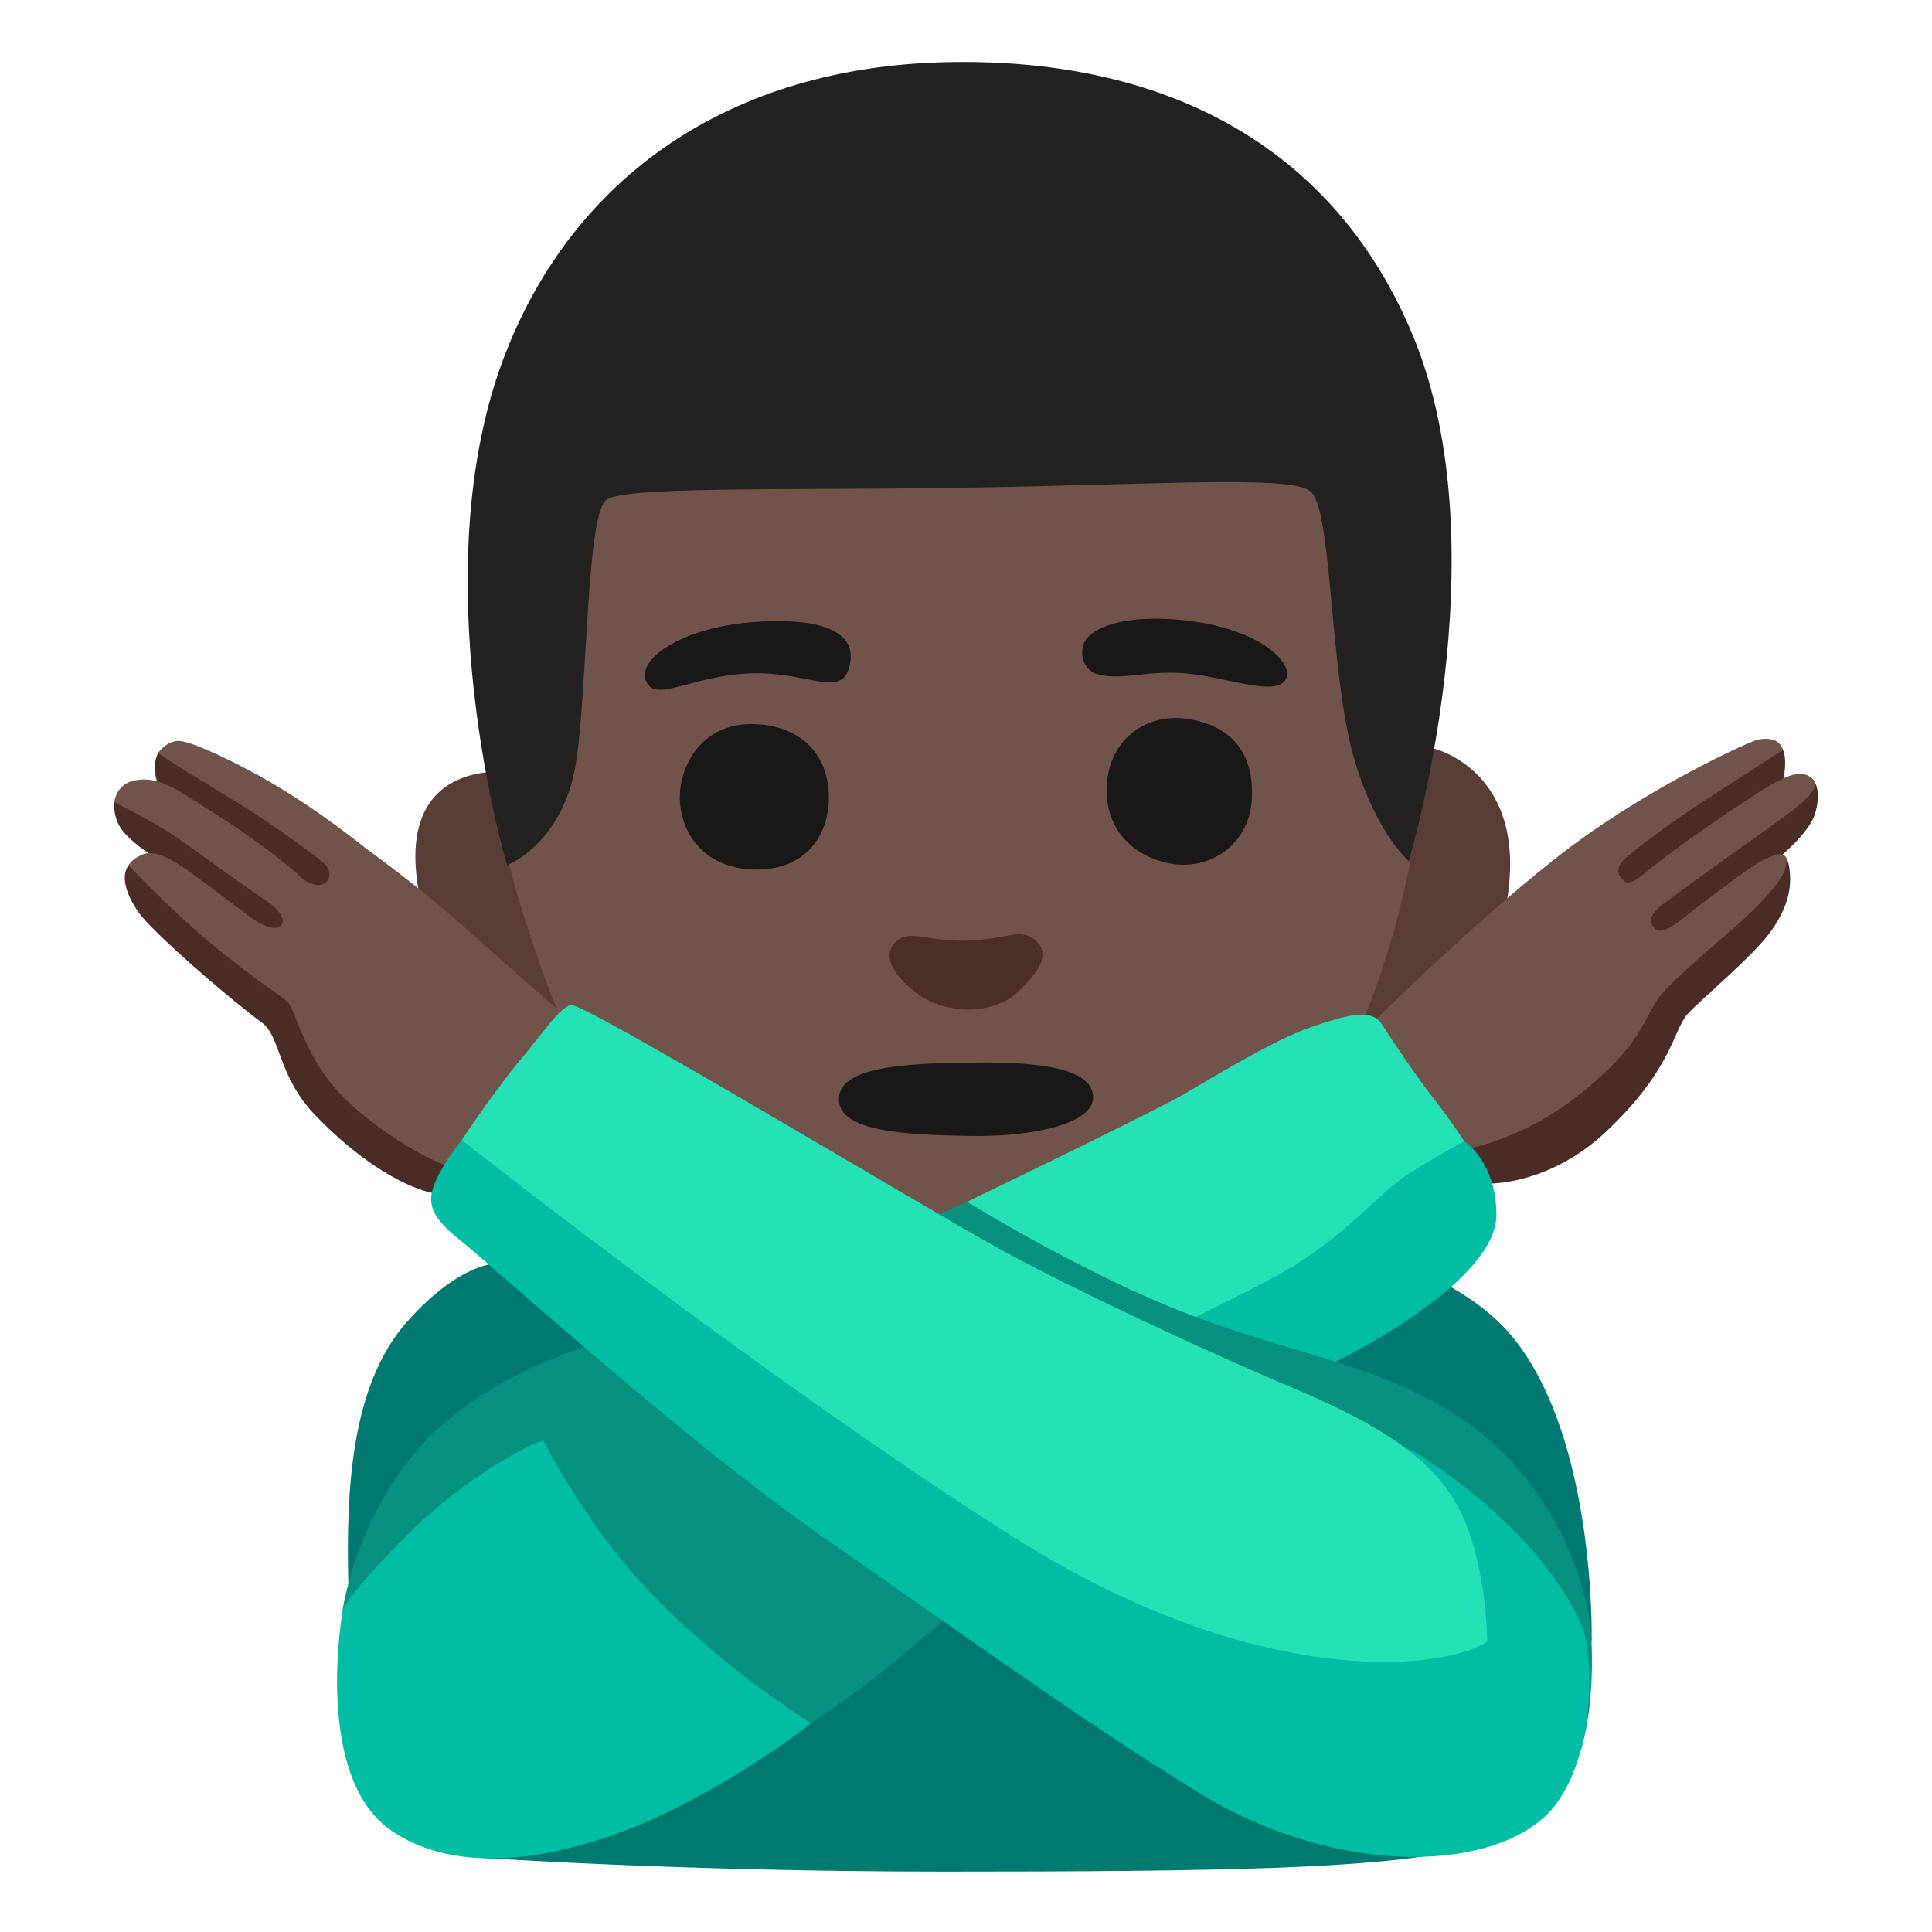 <?xml version="1.0" encoding="utf-8"?>
<!-- Generator: Adobe Illustrator 26.3.1, SVG Export Plug-In . SVG Version: 6.00 Build 0)  -->
<svg version="1.1" id="a" xmlns="http://www.w3.org/2000/svg" xmlns:xlink="http://www.w3.org/1999/xlink" x="0px" y="0px"
	 viewBox="0 0 128 128" style="enable-background:new 0 0 128 128;" xml:space="preserve">
<g>
	<g>
		<path style="fill:#573D36;" d="M89.82,68.55c0,0,8.34,0.08,9.95-8.47c1.69-9.02-4.8-10.49-4.8-10.49L89.82,68.55L89.82,68.55z"/>
		<path style="fill:#573D36;" d="M33.69,51.16c0,0-8.27-1.1-5.66,9.2c2.27,8.95,10.8,8.19,10.8,8.19l-5.15-17.39L33.69,51.16z"/>
	</g>
	<path style="fill:#232020;" d="M61.84,67.44L33.61,57.37c0,0-5.85-19.39-0.09-34.04C38.1,11.69,48.33,4.45,62.66,4.12
		c15.31-0.35,25.98,6.18,30.93,18.07c5.98,14.35-0.29,34.96-0.29,34.96l-31.45,10.3L61.84,67.44z"/>
	<path style="fill:#70534A;" d="M40.19,33.11c-1.35,0.86-1.25,12.45-2.03,17.42c-0.82,5.26-4.44,6.73-4.44,6.73s1.94,7.7,4.99,13.56
		c4.19,8.06,12.58,16.3,25.49,16.31c10.75,0,16.95-5.71,21.05-10.65c6.09-7.34,8.18-19.35,8.18-19.35s-2.14-1.69-3.64-6.61
		c-1.76-5.74-1.47-16.94-3.01-18s-10.03-0.38-24.12-0.19c-11.18,0.15-21.13-0.1-22.48,0.77L40.19,33.11z"/>
	<path style="fill:#4A2F27;" d="M64,62.32c-2.72,0.07-3.74-0.84-4.7,0.14c-0.87,0.9-0.08,2.17,1.39,3.3c2,1.53,5.08,1.46,6.67,0.02
		c1.57-1.43,2.25-2.63,1.22-3.49S66.77,62.25,64,62.32L64,62.32z"/>
	<g>
		<path style="fill:#1A1717;" d="M42.91,45.32c0.74,1.12,3.1-0.6,6.91-0.71c3.71-0.11,5.87,1.65,6.44-0.39
			c0.68-2.42-1.91-3.36-6.52-2.99C45.02,41.61,41.91,43.82,42.91,45.32z"/>
		<path style="fill:#1A1717;" d="M72.64,44.64c1.56,0.49,3.07-0.2,5.6-0.05c2.69,0.15,5.94,1.52,6.84,0.57s-1.26-3.37-6.18-4.01
			c-4.44-0.58-6.73,0.51-7.09,1.48s0.19,1.82,0.83,2.02V44.64z"/>
	</g>
	<g>
		<path style="fill:#1A1717;" d="M50.06,47.98c-3.64-0.18-5.16,2.93-5.01,5.17s1.76,4.41,4.97,4.46c3.05,0.05,4.8-1.91,4.89-4.57
			S53.44,48.14,50.06,47.98L50.06,47.98z"/>
		<path style="fill:#1A1717;" d="M78.59,47.62c-2.71-0.38-5.27,1.46-5.27,4.72c0,3.64,3.15,4.89,4.9,4.95
			c2.5,0.08,4.58-1.7,4.72-4.36c0.15-2.99-1.31-4.89-4.34-5.31H78.59z"/>
	</g>
	<path style="fill:#1A1717;" d="M63.96,70.4c-4.12,0.07-8.38,0.29-8.38,2.43s4.34,2.35,8.6,2.43s8.18-0.81,8.24-2.5
		c0.07-2.28-4.71-2.42-8.46-2.35V70.4z"/>
	<g>
		<path style="fill:#492C25;" d="M102.26,64.99l-7.32,11.65l3.78,1.77c0,0,3.92,0.09,7.65-3.4c4.46-4.19,4.46-6.76,5.44-7.83
			s4.4-3.87,5.57-5.55s1.3-2.9,1.19-3.95s-0.49-1.05-0.49-1.05s1.8-1.5,2.17-2.71c0.44-1.45-0.02-2.1-0.02-2.1h-2.12
			c0,0,0.52-1.95-0.3-2.58s-10.62,5.94-10.62,5.94l-4.91,9.81H102.26z"/>
		<path style="fill:#70534A;" d="M85.89,72.57l5.04-4.81c0,0,6.23-6.2,12-10.79c5.78-4.59,12.63-7.66,13.35-7.91
			c0.34-0.12,0.9-0.17,1.31,0s0.53,0.64,0.53,0.64s-5.06,3.23-6.65,4.32s-3,2.18-3.71,2.78s-0.66,1.09-0.22,1.53
			s1.15-0.27,1.91-0.87s2.6-2.01,5.41-3.88c3.04-2.02,4.2-2.73,5.13-2.07s-0.87,1.91-1.97,2.73s-5.24,3.71-6.44,4.64
			s-2.78,1.69-1.97,2.62c0.56,0.64,1.94-0.74,3.25-1.71c1.99-1.47,4.17-3.31,5.2-3.18c0.48,0.06,0.31,0.93,0,1.44
			c-0.65,1.07-2.04,2.4-2.74,3.03c-1.04,0.93-3.95,3.37-5.15,4.68s-1.06,3.18-5.41,6.66c-4.42,3.55-8.63,3.88-8.63,3.88l-10.25-3.73
			L85.89,72.57z"/>
		<path style="fill:#007A71;" d="M33.05,83.7c0,0-2.48-0.19-6.09,3.88c-3.79,4.26-4,11.45-3.89,16.99s3.56,14.81,3.56,14.81
			l4.79,3.67c0,0,13.31,0.95,31.23,0.95s28.58-0.19,33.79-1.41s9.01-13.96,9.01-13.96s0.3-13.29-5.24-20.05s-20.39-7.76-20.39-7.76
			L33.06,83.7L33.05,83.7z"/>
		<path style="fill:#00BDA3;" d="M86.11,77.83L73.96,90.12l14.44,0.15c0,0,10.74-5.18,10.74-9.78c0-3.57-2.15-4.89-2.15-4.89
			L86.1,77.82L86.11,77.83z"/>
		<path style="fill:#24E2B5;" d="M62.04,86.27l2.03-6.65c0,0,12.34-5.94,14.49-7.2s5.93-3.56,8.3-4.37c2.37-0.81,4-1.26,4.67-0.22
			s2.3,3.48,3.41,4.89s2.07,2.89,2.07,2.89s-2.44,1.33-4,2.37s-4.07,4.07-8,6.3c-2.63,1.49-7.63,3.85-7.63,3.85l-15.33-1.85
			L62.04,86.27z"/>
		<path style="fill:#06927F;" d="M33.81,117.38L22.7,106.67c0,0,0.99-7.01,6.2-11.91c5.98-5.62,15.91-7.11,15.91-7.11l17.14-7.08
			l2.12-0.95c0,0,7.76,4.83,14.87,7.53s12.51,3.23,18.02,6.93s8.29,10.31,8.48,14.55c0.24,5.27-0.91,7.91-0.91,7.91L64.2,105.93
			c0,0-4.75,4.04-5.7,4.79c-2,1.58-4.77,3.45-4.77,3.45l-19.92,3.2L33.81,117.38z"/>
		<path style="fill:#00BDA3;" d="M36.02,95.46c-0.6,0-5.1,2.3-9.01,6.2s-4.3,5-4.3,5s-2,11.01,3.2,14.61s13.31,1.3,18.71-1.4
			c5.4-2.7,9.11-5.7,9.11-5.7s-5.4-3.3-10.41-8.41c-4.43-4.52-7.31-10.31-7.31-10.31L36.02,95.46z"/>
		<path style="fill:#492C25;" d="M30.97,63.73l0.76,15.18l-3.11,0.12c0,0-3.25-0.52-7.7-5.11c-2.54-2.62-2.3-5.23-3.56-6.16
			c-2.4-1.78-7.37-6.1-8.23-7.38c-1.49-2.21-0.6-3.05-0.6-3.05l1.46-0.71c0,0-1.34-0.84-1.94-1.68s-0.48-1.79-0.48-1.79l3.11-0.78
			c0,0-0.37-0.57-0.42-1.32s0.24-1.2,0.24-1.2l4.3,1.32l16.16,12.56L30.97,63.73z"/>
		<path style="fill:#70534A;" d="M37.53,67.38c0,0-3.49-3.02-7.04-6.2c-2.45-2.19-5.27-4.24-6.22-4.96s-4.03-3.22-7.82-5.21
			c-1.88-0.99-3.91-1.92-4.63-1.92s-1.26,0.66-1.32,0.78s3.47,2.21,5.5,3.47s5.08,3.47,5.5,3.89s0.42,0.96,0.06,1.26
			s-1.14,0.12-1.67-0.42s-3.04-2.52-5.32-3.95c-2.57-1.61-3.95-2.81-5.74-2.39C7.67,52,7.57,53.16,7.57,53.16s2.69,1.26,4.66,2.69
			s4.84,3.47,5.5,3.89s1.24,1.17,0.9,1.55c-0.42,0.48-1.38-0.06-1.97-0.48s-2.75-2.09-4.01-2.99s-2.39-1.55-3.23-1.2
			c-0.76,0.33-0.9,0.72-0.9,0.72s2.9,3.07,5.5,5.2c3.35,2.75,4.42,3.29,5.02,3.83s1.12,4.08,4.36,6.94
			c4.07,3.58,7.59,4.42,7.59,4.42l6.52-10.34L37.53,67.38z"/>
		<path style="fill:#00BDA3;" d="M59.87,86.09L30.59,75.53c0,0-1.31,1.61-1.81,2.92s-0.2,2.21,1.71,3.72s14.99,13.38,23.84,19.52
			c8.85,6.14,16.99,12.08,24.95,17c9.76,6.04,20.62,5.25,23.84,0.8c2.71-3.73,2.46-10.21,1.57-12.07
			c-3.29-6.86-11.23-11.37-11.23-11.37l-33.6-9.96L59.87,86.09z"/>
		<path style="fill:#24E2B5;" d="M98.54,108.75c-2.33,1.71-14.73,3.7-31.63-7.06C50.18,91.03,30.59,75.53,30.59,75.53
			s2.21-3.32,3.82-5.23s2.62-3.52,3.42-3.72s23.34,13.38,28.27,16.1s13.78,6.84,19.52,9.26c5.73,2.41,9.46,4.73,11.17,8.25
			S98.54,108.76,98.54,108.75L98.54,108.75z"/>
	</g>
</g>
</svg>
